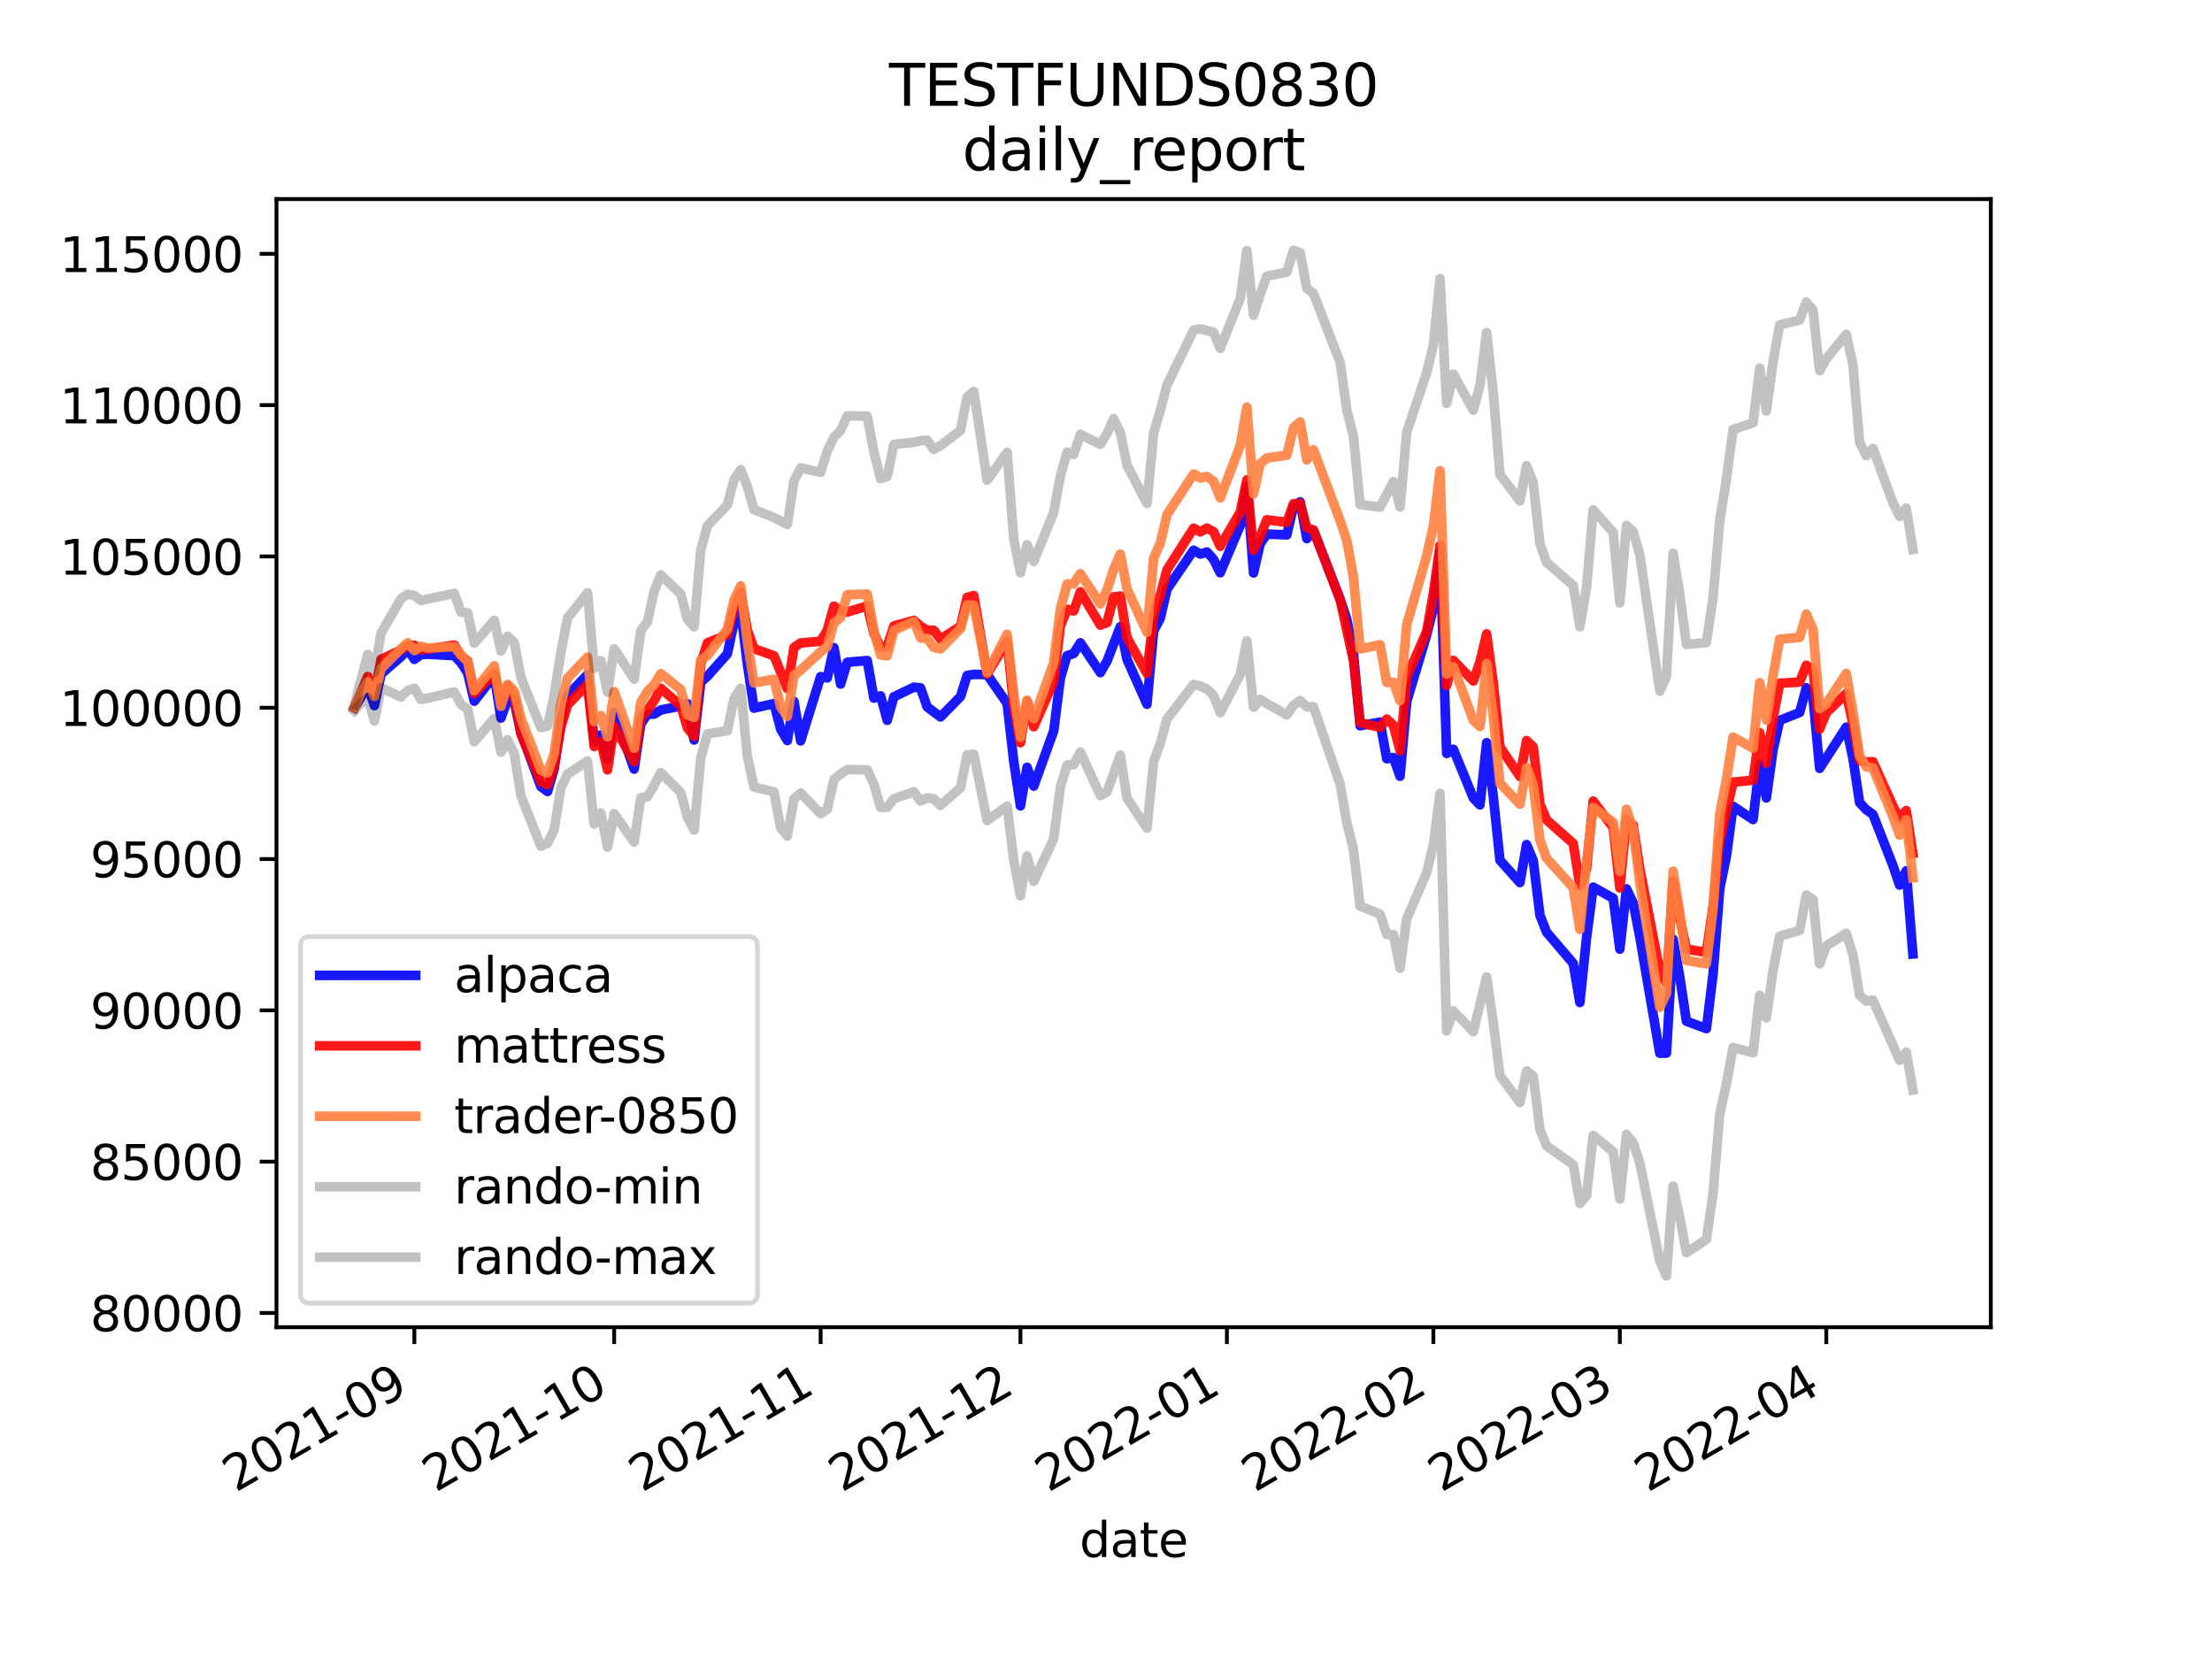 <?xml version="1.0" encoding="utf-8" standalone="no"?>
<!DOCTYPE svg PUBLIC "-//W3C//DTD SVG 1.1//EN"
  "http://www.w3.org/Graphics/SVG/1.1/DTD/svg11.dtd">
<svg height="345.6pt" version="1.1" viewBox="0 0 460.8 345.6" width="460.8pt" xmlns="http://www.w3.org/2000/svg" xmlns:xlink="http://www.w3.org/1999/xlink">
 <defs>
  <style type="text/css">*{stroke-linecap:butt;stroke-linejoin:round;}</style>
 </defs>
 <g id="figure_1">
  <g id="patch_1">
   <path d="M 0 345.6 
L 460.8 345.6 
L 460.8 0 
L 0 0 
z
" style="fill:#ffffff;"/>
  </g>
  <g id="axes_1">
   <g id="patch_2">
    <path d="M 57.6 276.48 
L 414.72 276.48 
L 414.72 41.472 
L 57.6 41.472 
z
" style="fill:#ffffff;"/>
   </g>
   <g id="matplotlib.axis_1">
    <g id="xtick_1">
     <g id="line2d_1">
      <defs>
       <path d="M 0 0 
L 0 3.5 
" id="m8dbdc766cf" style="stroke:#000000;stroke-width:0.8;"/>
      </defs>
      <g>
       <use style="stroke:#000000;stroke-width:0.8;" x="86.319" xlink:href="#m8dbdc766cf" y="276.48"/>
      </g>
     </g>
     <g id="text_1">
      <!-- 2021-09 -->
      <g transform="translate(49.095 310.952)rotate(-30)scale(0.1 -0.1)">
       <defs>
        <path d="M 1228 531 
L 3431 531 
L 3431 0 
L 469 0 
L 469 531 
Q 828 903 1448 1529 
Q 2069 2156 2228 2338 
Q 2531 2678 2651 2914 
Q 2772 3150 2772 3378 
Q 2772 3750 2511 3984 
Q 2250 4219 1831 4219 
Q 1534 4219 1204 4116 
Q 875 4013 500 3803 
L 500 4441 
Q 881 4594 1212 4672 
Q 1544 4750 1819 4750 
Q 2544 4750 2975 4387 
Q 3406 4025 3406 3419 
Q 3406 3131 3298 2873 
Q 3191 2616 2906 2266 
Q 2828 2175 2409 1742 
Q 1991 1309 1228 531 
z
" id="DejaVuSans-32" transform="scale(0.016)"/>
        <path d="M 2034 4250 
Q 1547 4250 1301 3770 
Q 1056 3291 1056 2328 
Q 1056 1369 1301 889 
Q 1547 409 2034 409 
Q 2525 409 2770 889 
Q 3016 1369 3016 2328 
Q 3016 3291 2770 3770 
Q 2525 4250 2034 4250 
z
M 2034 4750 
Q 2819 4750 3233 4129 
Q 3647 3509 3647 2328 
Q 3647 1150 3233 529 
Q 2819 -91 2034 -91 
Q 1250 -91 836 529 
Q 422 1150 422 2328 
Q 422 3509 836 4129 
Q 1250 4750 2034 4750 
z
" id="DejaVuSans-30" transform="scale(0.016)"/>
        <path d="M 794 531 
L 1825 531 
L 1825 4091 
L 703 3866 
L 703 4441 
L 1819 4666 
L 2450 4666 
L 2450 531 
L 3481 531 
L 3481 0 
L 794 0 
L 794 531 
z
" id="DejaVuSans-31" transform="scale(0.016)"/>
        <path d="M 313 2009 
L 1997 2009 
L 1997 1497 
L 313 1497 
L 313 2009 
z
" id="DejaVuSans-2d" transform="scale(0.016)"/>
        <path d="M 703 97 
L 703 672 
Q 941 559 1184 500 
Q 1428 441 1663 441 
Q 2288 441 2617 861 
Q 2947 1281 2994 2138 
Q 2813 1869 2534 1725 
Q 2256 1581 1919 1581 
Q 1219 1581 811 2004 
Q 403 2428 403 3163 
Q 403 3881 828 4315 
Q 1253 4750 1959 4750 
Q 2769 4750 3195 4129 
Q 3622 3509 3622 2328 
Q 3622 1225 3098 567 
Q 2575 -91 1691 -91 
Q 1453 -91 1209 -44 
Q 966 3 703 97 
z
M 1959 2075 
Q 2384 2075 2632 2365 
Q 2881 2656 2881 3163 
Q 2881 3666 2632 3958 
Q 2384 4250 1959 4250 
Q 1534 4250 1286 3958 
Q 1038 3666 1038 3163 
Q 1038 2656 1286 2365 
Q 1534 2075 1959 2075 
z
" id="DejaVuSans-39" transform="scale(0.016)"/>
       </defs>
       <use xlink:href="#DejaVuSans-32"/>
       <use x="63.623" xlink:href="#DejaVuSans-30"/>
       <use x="127.246" xlink:href="#DejaVuSans-32"/>
       <use x="190.869" xlink:href="#DejaVuSans-31"/>
       <use x="254.492" xlink:href="#DejaVuSans-2d"/>
       <use x="290.576" xlink:href="#DejaVuSans-30"/>
       <use x="354.199" xlink:href="#DejaVuSans-39"/>
      </g>
     </g>
    </g>
    <g id="xtick_2">
     <g id="line2d_2">
      <g>
       <use style="stroke:#000000;stroke-width:0.8;" x="127.942" xlink:href="#m8dbdc766cf" y="276.48"/>
      </g>
     </g>
     <g id="text_2">
      <!-- 2021-10 -->
      <g transform="translate(90.717 310.952)rotate(-30)scale(0.1 -0.1)">
       <use xlink:href="#DejaVuSans-32"/>
       <use x="63.623" xlink:href="#DejaVuSans-30"/>
       <use x="127.246" xlink:href="#DejaVuSans-32"/>
       <use x="190.869" xlink:href="#DejaVuSans-31"/>
       <use x="254.492" xlink:href="#DejaVuSans-2d"/>
       <use x="290.576" xlink:href="#DejaVuSans-31"/>
       <use x="354.199" xlink:href="#DejaVuSans-30"/>
      </g>
     </g>
    </g>
    <g id="xtick_3">
     <g id="line2d_3">
      <g>
       <use style="stroke:#000000;stroke-width:0.8;" x="170.952" xlink:href="#m8dbdc766cf" y="276.48"/>
      </g>
     </g>
     <g id="text_3">
      <!-- 2021-11 -->
      <g transform="translate(133.727 310.952)rotate(-30)scale(0.1 -0.1)">
       <use xlink:href="#DejaVuSans-32"/>
       <use x="63.623" xlink:href="#DejaVuSans-30"/>
       <use x="127.246" xlink:href="#DejaVuSans-32"/>
       <use x="190.869" xlink:href="#DejaVuSans-31"/>
       <use x="254.492" xlink:href="#DejaVuSans-2d"/>
       <use x="290.576" xlink:href="#DejaVuSans-31"/>
       <use x="354.199" xlink:href="#DejaVuSans-31"/>
      </g>
     </g>
    </g>
    <g id="xtick_4">
     <g id="line2d_4">
      <g>
       <use style="stroke:#000000;stroke-width:0.8;" x="212.574" xlink:href="#m8dbdc766cf" y="276.48"/>
      </g>
     </g>
     <g id="text_4">
      <!-- 2021-12 -->
      <g transform="translate(175.349 310.952)rotate(-30)scale(0.1 -0.1)">
       <use xlink:href="#DejaVuSans-32"/>
       <use x="63.623" xlink:href="#DejaVuSans-30"/>
       <use x="127.246" xlink:href="#DejaVuSans-32"/>
       <use x="190.869" xlink:href="#DejaVuSans-31"/>
       <use x="254.492" xlink:href="#DejaVuSans-2d"/>
       <use x="290.576" xlink:href="#DejaVuSans-31"/>
       <use x="354.199" xlink:href="#DejaVuSans-32"/>
      </g>
     </g>
    </g>
    <g id="xtick_5">
     <g id="line2d_5">
      <g>
       <use style="stroke:#000000;stroke-width:0.8;" x="255.584" xlink:href="#m8dbdc766cf" y="276.48"/>
      </g>
     </g>
     <g id="text_5">
      <!-- 2022-01 -->
      <g transform="translate(218.359 310.952)rotate(-30)scale(0.1 -0.1)">
       <use xlink:href="#DejaVuSans-32"/>
       <use x="63.623" xlink:href="#DejaVuSans-30"/>
       <use x="127.246" xlink:href="#DejaVuSans-32"/>
       <use x="190.869" xlink:href="#DejaVuSans-32"/>
       <use x="254.492" xlink:href="#DejaVuSans-2d"/>
       <use x="290.576" xlink:href="#DejaVuSans-30"/>
       <use x="354.199" xlink:href="#DejaVuSans-31"/>
      </g>
     </g>
    </g>
    <g id="xtick_6">
     <g id="line2d_6">
      <g>
       <use style="stroke:#000000;stroke-width:0.8;" x="298.594" xlink:href="#m8dbdc766cf" y="276.48"/>
      </g>
     </g>
     <g id="text_6">
      <!-- 2022-02 -->
      <g transform="translate(261.369 310.952)rotate(-30)scale(0.1 -0.1)">
       <use xlink:href="#DejaVuSans-32"/>
       <use x="63.623" xlink:href="#DejaVuSans-30"/>
       <use x="127.246" xlink:href="#DejaVuSans-32"/>
       <use x="190.869" xlink:href="#DejaVuSans-32"/>
       <use x="254.492" xlink:href="#DejaVuSans-2d"/>
       <use x="290.576" xlink:href="#DejaVuSans-30"/>
       <use x="354.199" xlink:href="#DejaVuSans-32"/>
      </g>
     </g>
    </g>
    <g id="xtick_7">
     <g id="line2d_7">
      <g>
       <use style="stroke:#000000;stroke-width:0.8;" x="337.441" xlink:href="#m8dbdc766cf" y="276.48"/>
      </g>
     </g>
     <g id="text_7">
      <!-- 2022-03 -->
      <g transform="translate(300.216 310.952)rotate(-30)scale(0.1 -0.1)">
       <defs>
        <path d="M 2597 2516 
Q 3050 2419 3304 2112 
Q 3559 1806 3559 1356 
Q 3559 666 3084 287 
Q 2609 -91 1734 -91 
Q 1441 -91 1130 -33 
Q 819 25 488 141 
L 488 750 
Q 750 597 1062 519 
Q 1375 441 1716 441 
Q 2309 441 2620 675 
Q 2931 909 2931 1356 
Q 2931 1769 2642 2001 
Q 2353 2234 1838 2234 
L 1294 2234 
L 1294 2753 
L 1863 2753 
Q 2328 2753 2575 2939 
Q 2822 3125 2822 3475 
Q 2822 3834 2567 4026 
Q 2313 4219 1838 4219 
Q 1578 4219 1281 4162 
Q 984 4106 628 3988 
L 628 4550 
Q 988 4650 1302 4700 
Q 1616 4750 1894 4750 
Q 2613 4750 3031 4423 
Q 3450 4097 3450 3541 
Q 3450 3153 3228 2886 
Q 3006 2619 2597 2516 
z
" id="DejaVuSans-33" transform="scale(0.016)"/>
       </defs>
       <use xlink:href="#DejaVuSans-32"/>
       <use x="63.623" xlink:href="#DejaVuSans-30"/>
       <use x="127.246" xlink:href="#DejaVuSans-32"/>
       <use x="190.869" xlink:href="#DejaVuSans-32"/>
       <use x="254.492" xlink:href="#DejaVuSans-2d"/>
       <use x="290.576" xlink:href="#DejaVuSans-30"/>
       <use x="354.199" xlink:href="#DejaVuSans-33"/>
      </g>
     </g>
    </g>
    <g id="xtick_8">
     <g id="line2d_8">
      <g>
       <use style="stroke:#000000;stroke-width:0.8;" x="380.451" xlink:href="#m8dbdc766cf" y="276.48"/>
      </g>
     </g>
     <g id="text_8">
      <!-- 2022-04 -->
      <g transform="translate(343.226 310.952)rotate(-30)scale(0.1 -0.1)">
       <defs>
        <path d="M 2419 4116 
L 825 1625 
L 2419 1625 
L 2419 4116 
z
M 2253 4666 
L 3047 4666 
L 3047 1625 
L 3713 1625 
L 3713 1100 
L 3047 1100 
L 3047 0 
L 2419 0 
L 2419 1100 
L 313 1100 
L 313 1709 
L 2253 4666 
z
" id="DejaVuSans-34" transform="scale(0.016)"/>
       </defs>
       <use xlink:href="#DejaVuSans-32"/>
       <use x="63.623" xlink:href="#DejaVuSans-30"/>
       <use x="127.246" xlink:href="#DejaVuSans-32"/>
       <use x="190.869" xlink:href="#DejaVuSans-32"/>
       <use x="254.492" xlink:href="#DejaVuSans-2d"/>
       <use x="290.576" xlink:href="#DejaVuSans-30"/>
       <use x="354.199" xlink:href="#DejaVuSans-34"/>
      </g>
     </g>
    </g>
    <g id="text_9">
     <!-- date -->
     <g transform="translate(224.885 324.351)scale(0.1 -0.1)">
      <defs>
       <path d="M 2906 2969 
L 2906 4863 
L 3481 4863 
L 3481 0 
L 2906 0 
L 2906 525 
Q 2725 213 2448 61 
Q 2172 -91 1784 -91 
Q 1150 -91 751 415 
Q 353 922 353 1747 
Q 353 2572 751 3078 
Q 1150 3584 1784 3584 
Q 2172 3584 2448 3432 
Q 2725 3281 2906 2969 
z
M 947 1747 
Q 947 1113 1208 752 
Q 1469 391 1925 391 
Q 2381 391 2643 752 
Q 2906 1113 2906 1747 
Q 2906 2381 2643 2742 
Q 2381 3103 1925 3103 
Q 1469 3103 1208 2742 
Q 947 2381 947 1747 
z
" id="DejaVuSans-64" transform="scale(0.016)"/>
       <path d="M 2194 1759 
Q 1497 1759 1228 1600 
Q 959 1441 959 1056 
Q 959 750 1161 570 
Q 1363 391 1709 391 
Q 2188 391 2477 730 
Q 2766 1069 2766 1631 
L 2766 1759 
L 2194 1759 
z
M 3341 1997 
L 3341 0 
L 2766 0 
L 2766 531 
Q 2569 213 2275 61 
Q 1981 -91 1556 -91 
Q 1019 -91 701 211 
Q 384 513 384 1019 
Q 384 1609 779 1909 
Q 1175 2209 1959 2209 
L 2766 2209 
L 2766 2266 
Q 2766 2663 2505 2880 
Q 2244 3097 1772 3097 
Q 1472 3097 1187 3025 
Q 903 2953 641 2809 
L 641 3341 
Q 956 3463 1253 3523 
Q 1550 3584 1831 3584 
Q 2591 3584 2966 3190 
Q 3341 2797 3341 1997 
z
" id="DejaVuSans-61" transform="scale(0.016)"/>
       <path d="M 1172 4494 
L 1172 3500 
L 2356 3500 
L 2356 3053 
L 1172 3053 
L 1172 1153 
Q 1172 725 1289 603 
Q 1406 481 1766 481 
L 2356 481 
L 2356 0 
L 1766 0 
Q 1100 0 847 248 
Q 594 497 594 1153 
L 594 3053 
L 172 3053 
L 172 3500 
L 594 3500 
L 594 4494 
L 1172 4494 
z
" id="DejaVuSans-74" transform="scale(0.016)"/>
       <path d="M 3597 1894 
L 3597 1613 
L 953 1613 
Q 991 1019 1311 708 
Q 1631 397 2203 397 
Q 2534 397 2845 478 
Q 3156 559 3463 722 
L 3463 178 
Q 3153 47 2828 -22 
Q 2503 -91 2169 -91 
Q 1331 -91 842 396 
Q 353 884 353 1716 
Q 353 2575 817 3079 
Q 1281 3584 2069 3584 
Q 2775 3584 3186 3129 
Q 3597 2675 3597 1894 
z
M 3022 2063 
Q 3016 2534 2758 2815 
Q 2500 3097 2075 3097 
Q 1594 3097 1305 2825 
Q 1016 2553 972 2059 
L 3022 2063 
z
" id="DejaVuSans-65" transform="scale(0.016)"/>
      </defs>
      <use xlink:href="#DejaVuSans-64"/>
      <use x="63.477" xlink:href="#DejaVuSans-61"/>
      <use x="124.756" xlink:href="#DejaVuSans-74"/>
      <use x="163.965" xlink:href="#DejaVuSans-65"/>
     </g>
    </g>
   </g>
   <g id="matplotlib.axis_2">
    <g id="ytick_1">
     <g id="line2d_9">
      <defs>
       <path d="M 0 0 
L -3.5 0 
" id="mfdc801dcdb" style="stroke:#000000;stroke-width:0.8;"/>
      </defs>
      <g>
       <use style="stroke:#000000;stroke-width:0.8;" x="57.6" xlink:href="#mfdc801dcdb" y="273.513"/>
      </g>
     </g>
     <g id="text_10">
      <!-- 80000 -->
      <g transform="translate(18.788 277.312)scale(0.1 -0.1)">
       <defs>
        <path d="M 2034 2216 
Q 1584 2216 1326 1975 
Q 1069 1734 1069 1313 
Q 1069 891 1326 650 
Q 1584 409 2034 409 
Q 2484 409 2743 651 
Q 3003 894 3003 1313 
Q 3003 1734 2745 1975 
Q 2488 2216 2034 2216 
z
M 1403 2484 
Q 997 2584 770 2862 
Q 544 3141 544 3541 
Q 544 4100 942 4425 
Q 1341 4750 2034 4750 
Q 2731 4750 3128 4425 
Q 3525 4100 3525 3541 
Q 3525 3141 3298 2862 
Q 3072 2584 2669 2484 
Q 3125 2378 3379 2068 
Q 3634 1759 3634 1313 
Q 3634 634 3220 271 
Q 2806 -91 2034 -91 
Q 1263 -91 848 271 
Q 434 634 434 1313 
Q 434 1759 690 2068 
Q 947 2378 1403 2484 
z
M 1172 3481 
Q 1172 3119 1398 2916 
Q 1625 2713 2034 2713 
Q 2441 2713 2670 2916 
Q 2900 3119 2900 3481 
Q 2900 3844 2670 4047 
Q 2441 4250 2034 4250 
Q 1625 4250 1398 4047 
Q 1172 3844 1172 3481 
z
" id="DejaVuSans-38" transform="scale(0.016)"/>
       </defs>
       <use xlink:href="#DejaVuSans-38"/>
       <use x="63.623" xlink:href="#DejaVuSans-30"/>
       <use x="127.246" xlink:href="#DejaVuSans-30"/>
       <use x="190.869" xlink:href="#DejaVuSans-30"/>
       <use x="254.492" xlink:href="#DejaVuSans-30"/>
      </g>
     </g>
    </g>
    <g id="ytick_2">
     <g id="line2d_10">
      <g>
       <use style="stroke:#000000;stroke-width:0.8;" x="57.6" xlink:href="#mfdc801dcdb" y="241.993"/>
      </g>
     </g>
     <g id="text_11">
      <!-- 85000 -->
      <g transform="translate(18.788 245.792)scale(0.1 -0.1)">
       <defs>
        <path d="M 691 4666 
L 3169 4666 
L 3169 4134 
L 1269 4134 
L 1269 2991 
Q 1406 3038 1543 3061 
Q 1681 3084 1819 3084 
Q 2600 3084 3056 2656 
Q 3513 2228 3513 1497 
Q 3513 744 3044 326 
Q 2575 -91 1722 -91 
Q 1428 -91 1123 -41 
Q 819 9 494 109 
L 494 744 
Q 775 591 1075 516 
Q 1375 441 1709 441 
Q 2250 441 2565 725 
Q 2881 1009 2881 1497 
Q 2881 1984 2565 2268 
Q 2250 2553 1709 2553 
Q 1456 2553 1204 2497 
Q 953 2441 691 2322 
L 691 4666 
z
" id="DejaVuSans-35" transform="scale(0.016)"/>
       </defs>
       <use xlink:href="#DejaVuSans-38"/>
       <use x="63.623" xlink:href="#DejaVuSans-35"/>
       <use x="127.246" xlink:href="#DejaVuSans-30"/>
       <use x="190.869" xlink:href="#DejaVuSans-30"/>
       <use x="254.492" xlink:href="#DejaVuSans-30"/>
      </g>
     </g>
    </g>
    <g id="ytick_3">
     <g id="line2d_11">
      <g>
       <use style="stroke:#000000;stroke-width:0.8;" x="57.6" xlink:href="#mfdc801dcdb" y="210.474"/>
      </g>
     </g>
     <g id="text_12">
      <!-- 90000 -->
      <g transform="translate(18.788 214.273)scale(0.1 -0.1)">
       <use xlink:href="#DejaVuSans-39"/>
       <use x="63.623" xlink:href="#DejaVuSans-30"/>
       <use x="127.246" xlink:href="#DejaVuSans-30"/>
       <use x="190.869" xlink:href="#DejaVuSans-30"/>
       <use x="254.492" xlink:href="#DejaVuSans-30"/>
      </g>
     </g>
    </g>
    <g id="ytick_4">
     <g id="line2d_12">
      <g>
       <use style="stroke:#000000;stroke-width:0.8;" x="57.6" xlink:href="#mfdc801dcdb" y="178.954"/>
      </g>
     </g>
     <g id="text_13">
      <!-- 95000 -->
      <g transform="translate(18.788 182.753)scale(0.1 -0.1)">
       <use xlink:href="#DejaVuSans-39"/>
       <use x="63.623" xlink:href="#DejaVuSans-35"/>
       <use x="127.246" xlink:href="#DejaVuSans-30"/>
       <use x="190.869" xlink:href="#DejaVuSans-30"/>
       <use x="254.492" xlink:href="#DejaVuSans-30"/>
      </g>
     </g>
    </g>
    <g id="ytick_5">
     <g id="line2d_13">
      <g>
       <use style="stroke:#000000;stroke-width:0.8;" x="57.6" xlink:href="#mfdc801dcdb" y="147.434"/>
      </g>
     </g>
     <g id="text_14">
      <!-- 100000 -->
      <g transform="translate(12.425 151.233)scale(0.1 -0.1)">
       <use xlink:href="#DejaVuSans-31"/>
       <use x="63.623" xlink:href="#DejaVuSans-30"/>
       <use x="127.246" xlink:href="#DejaVuSans-30"/>
       <use x="190.869" xlink:href="#DejaVuSans-30"/>
       <use x="254.492" xlink:href="#DejaVuSans-30"/>
       <use x="318.115" xlink:href="#DejaVuSans-30"/>
      </g>
     </g>
    </g>
    <g id="ytick_6">
     <g id="line2d_14">
      <g>
       <use style="stroke:#000000;stroke-width:0.8;" x="57.6" xlink:href="#mfdc801dcdb" y="115.915"/>
      </g>
     </g>
     <g id="text_15">
      <!-- 105000 -->
      <g transform="translate(12.425 119.714)scale(0.1 -0.1)">
       <use xlink:href="#DejaVuSans-31"/>
       <use x="63.623" xlink:href="#DejaVuSans-30"/>
       <use x="127.246" xlink:href="#DejaVuSans-35"/>
       <use x="190.869" xlink:href="#DejaVuSans-30"/>
       <use x="254.492" xlink:href="#DejaVuSans-30"/>
       <use x="318.115" xlink:href="#DejaVuSans-30"/>
      </g>
     </g>
    </g>
    <g id="ytick_7">
     <g id="line2d_15">
      <g>
       <use style="stroke:#000000;stroke-width:0.8;" x="57.6" xlink:href="#mfdc801dcdb" y="84.395"/>
      </g>
     </g>
     <g id="text_16">
      <!-- 110000 -->
      <g transform="translate(12.425 88.194)scale(0.1 -0.1)">
       <use xlink:href="#DejaVuSans-31"/>
       <use x="63.623" xlink:href="#DejaVuSans-31"/>
       <use x="127.246" xlink:href="#DejaVuSans-30"/>
       <use x="190.869" xlink:href="#DejaVuSans-30"/>
       <use x="254.492" xlink:href="#DejaVuSans-30"/>
       <use x="318.115" xlink:href="#DejaVuSans-30"/>
      </g>
     </g>
    </g>
    <g id="ytick_8">
     <g id="line2d_16">
      <g>
       <use style="stroke:#000000;stroke-width:0.8;" x="57.6" xlink:href="#mfdc801dcdb" y="52.875"/>
      </g>
     </g>
     <g id="text_17">
      <!-- 115000 -->
      <g transform="translate(12.425 56.674)scale(0.1 -0.1)">
       <use xlink:href="#DejaVuSans-31"/>
       <use x="63.623" xlink:href="#DejaVuSans-31"/>
       <use x="127.246" xlink:href="#DejaVuSans-35"/>
       <use x="190.869" xlink:href="#DejaVuSans-30"/>
       <use x="254.492" xlink:href="#DejaVuSans-30"/>
       <use x="318.115" xlink:href="#DejaVuSans-30"/>
      </g>
     </g>
    </g>
   </g>
   <g id="line2d_17">
    <path clip-path="url(#p91390363ea)" d="M 73.833 147.434 
L 76.608 142.936 
L 77.995 146.992 
L 79.382 140.417 
L 83.545 136.781 
L 84.932 135.274 
L 86.319 137.36 
L 87.707 136.341 
L 89.094 136.288 
L 94.644 136.583 
L 96.031 138.056 
L 97.419 140.19 
L 98.806 146.068 
L 102.968 140.743 
L 104.356 149.582 
L 105.743 145.77 
L 107.131 146.254 
L 108.518 152.607 
L 112.68 163.859 
L 114.068 164.884 
L 115.455 160.135 
L 116.843 150.287 
L 118.23 144.867 
L 122.392 140.535 
L 123.78 154.572 
L 125.167 153.096 
L 126.554 158.193 
L 127.942 148.362 
L 132.104 160.221 
L 133.491 150.83 
L 134.879 148.759 
L 136.266 148.775 
L 137.654 147.896 
L 141.816 147.096 
L 143.203 146.58 
L 144.591 154.156 
L 145.978 142.104 
L 147.366 140.876 
L 151.528 136.203 
L 152.915 129.655 
L 154.303 127.141 
L 155.69 138.347 
L 157.077 147.513 
L 161.24 146.578 
L 162.627 151.897 
L 164.015 154.268 
L 165.402 146.117 
L 166.789 154.339 
L 170.952 140.959 
L 172.339 141.221 
L 173.726 134.912 
L 175.114 142.506 
L 176.501 137.961 
L 180.663 137.605 
L 182.051 145.438 
L 183.438 144.957 
L 184.826 150.05 
L 186.213 145.155 
L 190.375 143.162 
L 191.763 143.3 
L 193.15 147.27 
L 195.925 149.35 
L 200.087 145.113 
L 201.475 140.709 
L 202.862 140.481 
L 205.637 140.53 
L 209.799 146.531 
L 211.187 158.676 
L 212.574 167.88 
L 213.961 159.845 
L 215.349 163.761 
L 219.511 152.236 
L 220.898 141.23 
L 222.286 136.589 
L 223.673 136.135 
L 225.061 133.912 
L 229.223 140.117 
L 230.61 137.73 
L 233.385 130.554 
L 234.773 137.351 
L 238.935 146.704 
L 240.322 131.431 
L 241.71 128.794 
L 243.097 122.764 
L 248.647 114.622 
L 250.034 115.42 
L 251.422 114.987 
L 252.809 116.527 
L 254.196 119.32 
L 258.359 109.47 
L 259.746 101.424 
L 261.133 119.358 
L 262.521 113.254 
L 263.908 111.257 
L 268.07 111.419 
L 269.458 105.474 
L 270.845 104.549 
L 272.233 112.205 
L 273.62 110.482 
L 279.17 124.791 
L 280.557 129.012 
L 281.945 136.078 
L 283.332 151.191 
L 287.494 150.43 
L 288.882 158.059 
L 290.269 157.81 
L 291.657 161.711 
L 293.044 146.157 
L 297.206 132.256 
L 298.594 126.66 
L 299.981 114.994 
L 301.368 156.96 
L 302.756 156.082 
L 306.918 166.248 
L 308.305 167.677 
L 309.693 154.719 
L 311.08 165.977 
L 312.468 179.199 
L 316.63 183.859 
L 318.017 175.94 
L 319.405 179.297 
L 320.792 190.655 
L 322.18 194.189 
L 327.729 200.692 
L 329.117 208.848 
L 330.504 195.389 
L 331.891 184.8 
L 336.054 187.121 
L 337.441 197.728 
L 338.829 185.166 
L 340.216 188.052 
L 341.603 195.19 
L 345.766 219.41 
L 347.153 219.389 
L 348.54 195.651 
L 349.928 203.521 
L 351.315 212.744 
L 355.477 214.28 
L 356.865 202.895 
L 358.252 185.134 
L 359.64 178.377 
L 361.027 167.959 
L 365.189 170.725 
L 366.577 159.17 
L 367.964 166.225 
L 369.352 156.266 
L 370.739 150.082 
L 374.901 148.419 
L 376.289 143.277 
L 377.676 145.256 
L 379.063 160.069 
L 384.613 151.469 
L 386.001 157.979 
L 387.388 167.196 
L 388.775 168.667 
L 390.163 169.66 
L 394.325 180.288 
L 395.712 184.376 
L 397.1 181.407 
L 398.487 198.726 
L 398.487 198.726 
" style="fill:none;stroke:#0000ff;stroke-linecap:square;stroke-opacity:0.9;stroke-width:2;"/>
   </g>
   <g id="line2d_18">
    <path clip-path="url(#p91390363ea)" d="M 73.833 147.434 
L 76.608 140.934 
L 77.995 144.737 
L 79.382 137.372 
L 83.545 135.385 
L 84.932 134.536 
L 86.319 134.428 
L 87.707 135.366 
L 89.094 135.219 
L 94.644 134.382 
L 96.031 136.578 
L 97.419 137.676 
L 98.806 144.486 
L 102.968 140.211 
L 104.356 146.28 
L 105.743 142.847 
L 107.131 145.066 
L 108.518 152.931 
L 112.68 162.823 
L 114.068 163.461 
L 115.455 159.571 
L 116.843 151.536 
L 118.23 146.839 
L 122.392 142.559 
L 123.78 155.507 
L 125.167 154.49 
L 126.554 160.381 
L 127.942 151.381 
L 132.104 158.675 
L 133.491 149.463 
L 134.879 147.998 
L 136.266 145.947 
L 137.654 143.397 
L 141.816 147 
L 143.203 151.645 
L 144.591 153.386 
L 145.978 138.306 
L 147.366 133.92 
L 151.528 132.216 
L 152.915 126.683 
L 154.303 123.393 
L 155.69 131.308 
L 157.077 135.123 
L 161.24 136.612 
L 164.015 143.432 
L 165.402 134.883 
L 166.789 133.945 
L 170.952 133.58 
L 172.339 131.274 
L 173.726 126.267 
L 175.114 127.267 
L 176.501 127.5 
L 180.663 126.234 
L 182.051 131.903 
L 183.438 134.909 
L 184.826 134.606 
L 186.213 130.403 
L 190.375 129.227 
L 191.763 130.448 
L 193.15 131.294 
L 194.538 131.304 
L 195.925 133.146 
L 200.087 130.45 
L 201.475 124.451 
L 202.862 124.065 
L 205.637 140.414 
L 209.799 133.599 
L 211.187 147.067 
L 212.574 154.727 
L 213.961 146.152 
L 215.349 151.384 
L 219.511 141.955 
L 220.898 130.404 
L 222.286 126.934 
L 223.673 127.259 
L 225.061 123.277 
L 229.223 130.221 
L 230.61 129.714 
L 231.998 124.344 
L 233.385 124.177 
L 234.773 132.848 
L 238.935 140.297 
L 240.322 128.028 
L 241.71 124.013 
L 243.097 118.707 
L 248.647 110.031 
L 250.034 110.802 
L 251.422 110.018 
L 252.809 110.754 
L 254.196 113.798 
L 258.359 106.686 
L 259.746 99.969 
L 261.133 114.618 
L 262.521 111.725 
L 263.908 108.274 
L 268.07 108.819 
L 269.458 104.934 
L 270.845 104.854 
L 272.233 109.914 
L 273.62 110.433 
L 279.17 124.949 
L 281.945 137.606 
L 283.332 150.526 
L 287.494 151.55 
L 288.882 149.791 
L 290.269 151.082 
L 291.657 156.399 
L 293.044 141.079 
L 297.206 131.537 
L 298.594 123.644 
L 299.981 113.607 
L 301.368 142.785 
L 302.756 137.571 
L 306.918 141.869 
L 308.305 137.861 
L 309.693 132.051 
L 311.08 142.342 
L 312.468 155.615 
L 316.63 161.75 
L 318.017 154.276 
L 319.405 155.606 
L 320.792 167.501 
L 322.18 170.795 
L 327.729 175.7 
L 329.117 184.502 
L 330.504 181.001 
L 331.891 166.873 
L 336.054 172.415 
L 337.441 184.971 
L 338.829 170.694 
L 340.216 171.902 
L 341.603 181.032 
L 345.766 202.279 
L 347.153 204.837 
L 348.54 183.505 
L 349.928 191.228 
L 351.315 197.717 
L 355.477 198.398 
L 356.865 188.771 
L 358.252 175.196 
L 361.027 162.939 
L 365.189 162.527 
L 366.577 152.654 
L 367.964 158.957 
L 369.352 149.694 
L 370.739 142.339 
L 374.901 142.088 
L 376.289 138.593 
L 377.676 139.473 
L 379.063 151.864 
L 380.451 148.477 
L 384.613 144.475 
L 386.001 150.821 
L 387.388 158.421 
L 388.775 158.712 
L 390.163 158.677 
L 394.325 167.906 
L 395.712 170.652 
L 397.1 168.857 
L 398.487 177.776 
L 398.487 177.776 
" style="fill:none;stroke:#ff0000;stroke-linecap:square;stroke-opacity:0.9;stroke-width:2;"/>
   </g>
   <g id="line2d_19">
    <path clip-path="url(#p91390363ea)" d="M 73.833 147.434 
L 75.22 144.251 
L 76.608 142.043 
L 77.995 145.085 
L 79.382 139.31 
L 83.545 135.132 
L 84.932 133.899 
L 86.319 135.536 
L 87.707 134.625 
L 89.094 135.009 
L 94.644 134.688 
L 96.031 136.421 
L 97.419 137.794 
L 98.806 143.916 
L 102.968 138.688 
L 104.356 147.142 
L 105.743 142.585 
L 107.131 143.97 
L 108.518 149.625 
L 112.68 160.473 
L 114.068 161.011 
L 115.455 156.948 
L 116.843 146.721 
L 118.23 141.281 
L 122.392 136.887 
L 123.78 150.325 
L 125.167 149.068 
L 126.554 153.498 
L 127.942 144.096 
L 132.104 155.877 
L 133.491 146.306 
L 134.879 144.004 
L 136.266 142.622 
L 137.654 140.337 
L 141.816 143.637 
L 143.203 148.908 
L 144.591 149.449 
L 145.978 137.457 
L 147.366 136.587 
L 151.528 131.033 
L 152.915 124.999 
L 154.303 122.06 
L 155.69 133.728 
L 157.077 142.249 
L 161.24 141.513 
L 162.627 147.267 
L 164.015 149.242 
L 165.402 140.733 
L 166.789 139.605 
L 170.952 135.771 
L 172.339 134.743 
L 173.726 129.753 
L 175.114 128.682 
L 176.501 123.896 
L 180.663 123.759 
L 182.051 131.426 
L 183.438 136.445 
L 184.826 136.607 
L 186.213 131.335 
L 190.375 129.439 
L 191.763 132.875 
L 193.15 133.012 
L 194.538 134.869 
L 195.925 135.177 
L 200.087 130.94 
L 201.475 126.026 
L 202.862 126.104 
L 205.637 140.162 
L 209.799 132.131 
L 211.187 144.602 
L 212.574 153.581 
L 213.961 145.845 
L 215.349 149.702 
L 219.511 137.998 
L 220.898 126.854 
L 222.286 121.683 
L 223.673 121.593 
L 225.061 119.509 
L 229.223 125.787 
L 230.61 122.882 
L 231.998 118.617 
L 233.385 115.433 
L 234.773 122.68 
L 238.935 131.709 
L 240.322 116.253 
L 241.71 113.161 
L 243.097 107.214 
L 248.647 98.737 
L 250.034 99.572 
L 251.422 99.269 
L 252.809 100.269 
L 254.196 103.729 
L 258.359 92.853 
L 259.746 84.813 
L 261.133 102.867 
L 262.521 96.594 
L 263.908 95.406 
L 268.07 94.814 
L 269.458 89.098 
L 270.845 87.893 
L 272.233 95.79 
L 273.62 93.696 
L 279.17 108.472 
L 280.557 112.575 
L 281.945 120.192 
L 283.332 135.196 
L 287.494 134.328 
L 288.882 142.173 
L 290.269 142.146 
L 291.657 145.963 
L 293.044 130.12 
L 297.206 115.808 
L 298.594 109.601 
L 299.981 98.068 
L 301.368 140.439 
L 302.756 138.881 
L 306.918 150.068 
L 308.305 151.339 
L 309.693 138.207 
L 311.08 149.322 
L 312.468 163.176 
L 316.63 167.516 
L 318.017 159.897 
L 319.405 163.415 
L 320.792 174.994 
L 322.18 178.778 
L 327.729 184.916 
L 329.117 193.611 
L 330.504 179.507 
L 331.891 168.211 
L 336.054 171.309 
L 337.441 181.527 
L 338.829 168.595 
L 340.216 172.76 
L 341.603 183.871 
L 345.766 209.839 
L 347.153 206.974 
L 348.54 181.499 
L 349.928 190.098 
L 351.315 200.075 
L 355.477 200.784 
L 356.865 189.207 
L 358.252 169.552 
L 359.64 162.487 
L 361.027 153.554 
L 365.189 155.86 
L 366.577 142.211 
L 367.964 149.982 
L 369.352 140.916 
L 370.739 133.164 
L 374.901 132.78 
L 376.289 127.935 
L 377.676 131.045 
L 379.063 147.625 
L 380.451 146.621 
L 384.613 140.28 
L 386.001 148.303 
L 387.388 157.46 
L 388.775 159.772 
L 390.163 159.974 
L 394.325 170.095 
L 395.712 173.978 
L 397.1 170.76 
L 398.487 182.86 
L 398.487 182.86 
" style="fill:none;stroke:#ff8040;stroke-linecap:square;stroke-opacity:0.9;stroke-width:2;"/>
   </g>
   <g id="line2d_20">
    <path clip-path="url(#p91390363ea)" d="M 73.833 148.065 
L 75.22 146.411 
L 76.608 145.305 
L 77.995 150.215 
L 79.382 143.263 
L 83.545 145.203 
L 84.932 143.819 
L 86.319 143.392 
L 87.707 145.717 
L 89.094 145.443 
L 94.644 144.144 
L 96.031 146.753 
L 97.419 147.715 
L 98.806 154.513 
L 102.968 149.641 
L 104.356 156.699 
L 105.743 154.118 
L 107.131 156.987 
L 108.518 165.766 
L 112.68 176.282 
L 114.068 175.646 
L 115.455 172.802 
L 116.843 164.136 
L 118.23 161.261 
L 122.392 158.523 
L 123.78 171.672 
L 125.167 169.356 
L 126.554 176.486 
L 127.942 169.494 
L 132.104 175.418 
L 133.491 166.162 
L 134.879 165.975 
L 136.266 163.604 
L 137.654 160.962 
L 141.816 165.104 
L 143.203 170.234 
L 144.591 172.926 
L 145.978 157.976 
L 147.366 152.879 
L 151.528 152.23 
L 152.915 145.514 
L 154.303 143.355 
L 155.69 157.575 
L 157.077 163.941 
L 161.24 164.991 
L 162.627 172.49 
L 164.015 174.128 
L 165.402 166.409 
L 166.789 165.203 
L 170.952 169.489 
L 172.339 168.593 
L 173.726 162.383 
L 175.114 161.236 
L 176.501 160.315 
L 180.663 160.372 
L 182.051 163.382 
L 183.438 168.17 
L 184.826 168.167 
L 186.213 166.394 
L 190.375 164.94 
L 191.763 166.859 
L 193.15 166.212 
L 194.538 166.407 
L 195.925 167.786 
L 200.087 164.085 
L 201.475 157.239 
L 202.862 157.116 
L 205.637 170.927 
L 209.799 167.939 
L 211.187 179.186 
L 212.574 186.616 
L 213.961 178.299 
L 215.349 183.61 
L 219.511 174.689 
L 220.898 163.934 
L 222.286 159.393 
L 223.673 159.284 
L 225.061 156.665 
L 229.223 165.737 
L 230.61 164.967 
L 233.385 157.315 
L 234.773 166.263 
L 238.935 172.534 
L 240.322 158.628 
L 241.71 154.893 
L 243.097 149.812 
L 248.647 142.561 
L 250.034 142.92 
L 251.422 143.536 
L 252.809 144.875 
L 254.196 148.483 
L 258.359 140.516 
L 259.746 133.5 
L 261.133 147.343 
L 262.521 145.706 
L 263.908 146.551 
L 268.07 148.929 
L 269.458 146.913 
L 270.845 145.923 
L 272.233 147.263 
L 273.62 147.231 
L 279.17 163.368 
L 280.557 171.356 
L 281.945 176.963 
L 283.332 188.761 
L 287.494 190.439 
L 288.882 194.659 
L 290.269 194.704 
L 291.657 201.684 
L 293.044 191.412 
L 297.206 181.758 
L 298.594 175.983 
L 299.981 165.261 
L 301.368 214.762 
L 302.756 210.582 
L 306.918 214.913 
L 309.693 203.524 
L 311.08 213.037 
L 312.468 224.06 
L 316.63 229.658 
L 318.017 223.1 
L 319.405 224.182 
L 320.792 235.293 
L 322.18 238.703 
L 327.729 242.62 
L 329.117 250.699 
L 330.504 249.021 
L 331.891 236.536 
L 336.054 239.94 
L 337.441 249.777 
L 338.829 236.31 
L 340.216 238.068 
L 341.603 242.214 
L 345.766 262.714 
L 347.153 265.798 
L 348.54 247.083 
L 349.928 253.617 
L 351.315 260.969 
L 355.477 258.186 
L 356.865 248.512 
L 358.252 232.109 
L 359.64 225.828 
L 361.027 218.214 
L 365.189 219.327 
L 366.577 207.324 
L 367.964 212.038 
L 369.352 202.247 
L 370.739 195.035 
L 374.901 193.811 
L 376.289 186.457 
L 377.676 187.363 
L 379.063 200.784 
L 380.451 197.027 
L 384.613 194.437 
L 386.001 198.91 
L 387.388 207.328 
L 388.775 208.535 
L 390.163 208.364 
L 395.712 220.892 
L 397.1 219.155 
L 398.487 227.059 
L 398.487 227.059 
" style="fill:none;stroke:#0d0d0d;stroke-linecap:square;stroke-opacity:0.25;stroke-width:2;"/>
   </g>
   <g id="line2d_21">
    <path clip-path="url(#p91390363ea)" d="M 73.833 146.804 
L 76.608 136.346 
L 77.995 140.126 
L 79.382 131.889 
L 83.545 124.702 
L 84.932 123.795 
L 86.319 124.054 
L 87.707 125.129 
L 89.094 124.785 
L 94.644 123.6 
L 96.031 127.51 
L 97.419 127.663 
L 98.806 134.003 
L 102.968 129.219 
L 104.356 135.645 
L 105.743 132.533 
L 107.131 133.856 
L 108.518 141.139 
L 112.68 151.557 
L 114.068 151.251 
L 115.455 144.748 
L 116.843 135.881 
L 118.23 128.764 
L 122.392 123.5 
L 123.78 139.242 
L 125.167 137.627 
L 126.554 144.211 
L 127.942 135.138 
L 132.104 141.504 
L 133.491 131.362 
L 134.879 129.489 
L 136.266 123.192 
L 137.654 119.76 
L 141.816 123.744 
L 143.203 128.989 
L 144.591 130.585 
L 145.978 114.637 
L 147.366 109.537 
L 151.528 105.173 
L 152.915 99.878 
L 154.303 97.851 
L 155.69 101.394 
L 157.077 106.159 
L 161.24 107.814 
L 164.015 109.26 
L 165.402 100.123 
L 166.789 97.486 
L 170.952 98.396 
L 172.339 93.942 
L 173.726 91.074 
L 175.114 89.69 
L 176.501 86.621 
L 180.663 86.699 
L 182.051 94.172 
L 183.438 99.732 
L 184.826 99.231 
L 186.213 92.579 
L 190.375 92.138 
L 191.763 91.801 
L 193.15 91.713 
L 194.538 93.62 
L 195.925 92.813 
L 200.087 89.67 
L 201.475 82.679 
L 202.862 81.535 
L 205.637 100.025 
L 209.799 94.237 
L 211.187 112.367 
L 212.574 119.331 
L 213.961 113.488 
L 215.349 116.964 
L 219.511 106.727 
L 220.898 99.117 
L 222.286 94.202 
L 223.673 94.68 
L 225.061 90.493 
L 229.223 92.582 
L 230.61 90.317 
L 231.998 87.245 
L 233.385 90.136 
L 234.773 96.904 
L 238.935 104.874 
L 240.322 90.221 
L 241.71 85.489 
L 243.097 80.234 
L 248.647 68.77 
L 250.034 68.499 
L 252.809 69.227 
L 254.196 72.577 
L 258.359 62.219 
L 259.746 52.205 
L 261.133 65.67 
L 262.521 61.309 
L 263.908 57.519 
L 268.07 56.67 
L 269.458 52.154 
L 270.845 52.644 
L 272.233 60.095 
L 273.62 61.105 
L 279.17 75.473 
L 280.557 85.38 
L 281.945 90.867 
L 283.332 105.109 
L 287.494 105.65 
L 290.269 100.343 
L 291.657 105.61 
L 293.044 90.021 
L 297.206 77.652 
L 298.594 71.883 
L 299.981 58.031 
L 301.368 84.037 
L 302.756 77.941 
L 306.918 85.452 
L 308.305 80.199 
L 309.693 69.286 
L 311.08 81.896 
L 312.468 98.862 
L 316.63 104.356 
L 318.017 97.006 
L 319.405 100.548 
L 320.792 113.232 
L 322.18 117.149 
L 327.729 121.965 
L 329.117 130.564 
L 330.504 122.311 
L 331.891 106.214 
L 336.054 110.919 
L 337.441 125.59 
L 338.829 109.492 
L 340.216 110.727 
L 341.603 115.547 
L 345.766 143.981 
L 347.153 140.94 
L 348.54 115.237 
L 349.928 123.797 
L 351.315 134.259 
L 355.477 133.861 
L 356.865 124.463 
L 358.252 108.454 
L 359.64 99.894 
L 361.027 89.472 
L 365.189 88.088 
L 366.577 76.683 
L 367.964 85.613 
L 369.352 75.427 
L 370.739 67.682 
L 374.901 66.668 
L 376.289 62.916 
L 377.676 64.558 
L 379.063 77.237 
L 380.451 74.76 
L 384.613 69.649 
L 386.001 76.009 
L 387.388 92.143 
L 388.775 94.923 
L 390.163 93.398 
L 394.325 104.733 
L 395.712 107.567 
L 397.1 105.841 
L 398.487 114.45 
L 398.487 114.45 
" style="fill:none;stroke:#0d0d0d;stroke-linecap:square;stroke-opacity:0.25;stroke-width:2;"/>
   </g>
   <g id="patch_3">
    <path d="M 57.6 276.48 
L 57.6 41.472 
" style="fill:none;stroke:#000000;stroke-linecap:square;stroke-linejoin:miter;stroke-width:0.8;"/>
   </g>
   <g id="patch_4">
    <path d="M 414.72 276.48 
L 414.72 41.472 
" style="fill:none;stroke:#000000;stroke-linecap:square;stroke-linejoin:miter;stroke-width:0.8;"/>
   </g>
   <g id="patch_5">
    <path d="M 57.6 276.48 
L 414.72 276.48 
" style="fill:none;stroke:#000000;stroke-linecap:square;stroke-linejoin:miter;stroke-width:0.8;"/>
   </g>
   <g id="patch_6">
    <path d="M 57.6 41.472 
L 414.72 41.472 
" style="fill:none;stroke:#000000;stroke-linecap:square;stroke-linejoin:miter;stroke-width:0.8;"/>
   </g>
   <g id="text_18">
    <!-- TESTFUNDS0830 -->
    <g transform="translate(185.2 22.035)scale(0.12 -0.12)">
     <defs>
      <path d="M -19 4666 
L 3928 4666 
L 3928 4134 
L 2272 4134 
L 2272 0 
L 1638 0 
L 1638 4134 
L -19 4134 
L -19 4666 
z
" id="DejaVuSans-54" transform="scale(0.016)"/>
      <path d="M 628 4666 
L 3578 4666 
L 3578 4134 
L 1259 4134 
L 1259 2753 
L 3481 2753 
L 3481 2222 
L 1259 2222 
L 1259 531 
L 3634 531 
L 3634 0 
L 628 0 
L 628 4666 
z
" id="DejaVuSans-45" transform="scale(0.016)"/>
      <path d="M 3425 4513 
L 3425 3897 
Q 3066 4069 2747 4153 
Q 2428 4238 2131 4238 
Q 1616 4238 1336 4038 
Q 1056 3838 1056 3469 
Q 1056 3159 1242 3001 
Q 1428 2844 1947 2747 
L 2328 2669 
Q 3034 2534 3370 2195 
Q 3706 1856 3706 1288 
Q 3706 609 3251 259 
Q 2797 -91 1919 -91 
Q 1588 -91 1214 -16 
Q 841 59 441 206 
L 441 856 
Q 825 641 1194 531 
Q 1563 422 1919 422 
Q 2459 422 2753 634 
Q 3047 847 3047 1241 
Q 3047 1584 2836 1778 
Q 2625 1972 2144 2069 
L 1759 2144 
Q 1053 2284 737 2584 
Q 422 2884 422 3419 
Q 422 4038 858 4394 
Q 1294 4750 2059 4750 
Q 2388 4750 2728 4690 
Q 3069 4631 3425 4513 
z
" id="DejaVuSans-53" transform="scale(0.016)"/>
      <path d="M 628 4666 
L 3309 4666 
L 3309 4134 
L 1259 4134 
L 1259 2759 
L 3109 2759 
L 3109 2228 
L 1259 2228 
L 1259 0 
L 628 0 
L 628 4666 
z
" id="DejaVuSans-46" transform="scale(0.016)"/>
      <path d="M 556 4666 
L 1191 4666 
L 1191 1831 
Q 1191 1081 1462 751 
Q 1734 422 2344 422 
Q 2950 422 3222 751 
Q 3494 1081 3494 1831 
L 3494 4666 
L 4128 4666 
L 4128 1753 
Q 4128 841 3676 375 
Q 3225 -91 2344 -91 
Q 1459 -91 1007 375 
Q 556 841 556 1753 
L 556 4666 
z
" id="DejaVuSans-55" transform="scale(0.016)"/>
      <path d="M 628 4666 
L 1478 4666 
L 3547 763 
L 3547 4666 
L 4159 4666 
L 4159 0 
L 3309 0 
L 1241 3903 
L 1241 0 
L 628 0 
L 628 4666 
z
" id="DejaVuSans-4e" transform="scale(0.016)"/>
      <path d="M 1259 4147 
L 1259 519 
L 2022 519 
Q 2988 519 3436 956 
Q 3884 1394 3884 2338 
Q 3884 3275 3436 3711 
Q 2988 4147 2022 4147 
L 1259 4147 
z
M 628 4666 
L 1925 4666 
Q 3281 4666 3915 4102 
Q 4550 3538 4550 2338 
Q 4550 1131 3912 565 
Q 3275 0 1925 0 
L 628 0 
L 628 4666 
z
" id="DejaVuSans-44" transform="scale(0.016)"/>
     </defs>
     <use xlink:href="#DejaVuSans-54"/>
     <use x="61.084" xlink:href="#DejaVuSans-45"/>
     <use x="124.268" xlink:href="#DejaVuSans-53"/>
     <use x="187.744" xlink:href="#DejaVuSans-54"/>
     <use x="248.828" xlink:href="#DejaVuSans-46"/>
     <use x="306.348" xlink:href="#DejaVuSans-55"/>
     <use x="379.541" xlink:href="#DejaVuSans-4e"/>
     <use x="454.346" xlink:href="#DejaVuSans-44"/>
     <use x="531.348" xlink:href="#DejaVuSans-53"/>
     <use x="594.824" xlink:href="#DejaVuSans-30"/>
     <use x="658.447" xlink:href="#DejaVuSans-38"/>
     <use x="722.07" xlink:href="#DejaVuSans-33"/>
     <use x="785.693" xlink:href="#DejaVuSans-30"/>
    </g>
    <!-- daily_report -->
    <g transform="translate(200.467 35.472)scale(0.12 -0.12)">
     <defs>
      <path d="M 603 3500 
L 1178 3500 
L 1178 0 
L 603 0 
L 603 3500 
z
M 603 4863 
L 1178 4863 
L 1178 4134 
L 603 4134 
L 603 4863 
z
" id="DejaVuSans-69" transform="scale(0.016)"/>
      <path d="M 603 4863 
L 1178 4863 
L 1178 0 
L 603 0 
L 603 4863 
z
" id="DejaVuSans-6c" transform="scale(0.016)"/>
      <path d="M 2059 -325 
Q 1816 -950 1584 -1140 
Q 1353 -1331 966 -1331 
L 506 -1331 
L 506 -850 
L 844 -850 
Q 1081 -850 1212 -737 
Q 1344 -625 1503 -206 
L 1606 56 
L 191 3500 
L 800 3500 
L 1894 763 
L 2988 3500 
L 3597 3500 
L 2059 -325 
z
" id="DejaVuSans-79" transform="scale(0.016)"/>
      <path d="M 3263 -1063 
L 3263 -1509 
L -63 -1509 
L -63 -1063 
L 3263 -1063 
z
" id="DejaVuSans-5f" transform="scale(0.016)"/>
      <path d="M 2631 2963 
Q 2534 3019 2420 3045 
Q 2306 3072 2169 3072 
Q 1681 3072 1420 2755 
Q 1159 2438 1159 1844 
L 1159 0 
L 581 0 
L 581 3500 
L 1159 3500 
L 1159 2956 
Q 1341 3275 1631 3429 
Q 1922 3584 2338 3584 
Q 2397 3584 2469 3576 
Q 2541 3569 2628 3553 
L 2631 2963 
z
" id="DejaVuSans-72" transform="scale(0.016)"/>
      <path d="M 1159 525 
L 1159 -1331 
L 581 -1331 
L 581 3500 
L 1159 3500 
L 1159 2969 
Q 1341 3281 1617 3432 
Q 1894 3584 2278 3584 
Q 2916 3584 3314 3078 
Q 3713 2572 3713 1747 
Q 3713 922 3314 415 
Q 2916 -91 2278 -91 
Q 1894 -91 1617 61 
Q 1341 213 1159 525 
z
M 3116 1747 
Q 3116 2381 2855 2742 
Q 2594 3103 2138 3103 
Q 1681 3103 1420 2742 
Q 1159 2381 1159 1747 
Q 1159 1113 1420 752 
Q 1681 391 2138 391 
Q 2594 391 2855 752 
Q 3116 1113 3116 1747 
z
" id="DejaVuSans-70" transform="scale(0.016)"/>
      <path d="M 1959 3097 
Q 1497 3097 1228 2736 
Q 959 2375 959 1747 
Q 959 1119 1226 758 
Q 1494 397 1959 397 
Q 2419 397 2687 759 
Q 2956 1122 2956 1747 
Q 2956 2369 2687 2733 
Q 2419 3097 1959 3097 
z
M 1959 3584 
Q 2709 3584 3137 3096 
Q 3566 2609 3566 1747 
Q 3566 888 3137 398 
Q 2709 -91 1959 -91 
Q 1206 -91 779 398 
Q 353 888 353 1747 
Q 353 2609 779 3096 
Q 1206 3584 1959 3584 
z
" id="DejaVuSans-6f" transform="scale(0.016)"/>
     </defs>
     <use xlink:href="#DejaVuSans-64"/>
     <use x="63.477" xlink:href="#DejaVuSans-61"/>
     <use x="124.756" xlink:href="#DejaVuSans-69"/>
     <use x="152.539" xlink:href="#DejaVuSans-6c"/>
     <use x="180.322" xlink:href="#DejaVuSans-79"/>
     <use x="239.502" xlink:href="#DejaVuSans-5f"/>
     <use x="289.502" xlink:href="#DejaVuSans-72"/>
     <use x="328.365" xlink:href="#DejaVuSans-65"/>
     <use x="389.889" xlink:href="#DejaVuSans-70"/>
     <use x="453.365" xlink:href="#DejaVuSans-6f"/>
     <use x="514.547" xlink:href="#DejaVuSans-72"/>
     <use x="555.66" xlink:href="#DejaVuSans-74"/>
    </g>
   </g>
   <g id="legend_1">
    <g id="patch_7">
     <path d="M 64.6 271.48 
L 155.792 271.48 
Q 157.792 271.48 157.792 269.48 
L 157.792 197.089 
Q 157.792 195.089 155.792 195.089 
L 64.6 195.089 
Q 62.6 195.089 62.6 197.089 
L 62.6 269.48 
Q 62.6 271.48 64.6 271.48 
z
" style="fill:#ffffff;opacity:0.8;stroke:#cccccc;stroke-linejoin:miter;"/>
    </g>
    <g id="line2d_22">
     <path d="M 66.6 203.188 
L 86.6 203.188 
" style="fill:none;stroke:#0000ff;stroke-linecap:square;stroke-opacity:0.9;stroke-width:2;"/>
    </g>
    <g id="line2d_23"/>
    <g id="text_19">
     <!-- alpaca -->
     <g transform="translate(94.6 206.688)scale(0.1 -0.1)">
      <defs>
       <path d="M 3122 3366 
L 3122 2828 
Q 2878 2963 2633 3030 
Q 2388 3097 2138 3097 
Q 1578 3097 1268 2742 
Q 959 2388 959 1747 
Q 959 1106 1268 751 
Q 1578 397 2138 397 
Q 2388 397 2633 464 
Q 2878 531 3122 666 
L 3122 134 
Q 2881 22 2623 -34 
Q 2366 -91 2075 -91 
Q 1284 -91 818 406 
Q 353 903 353 1747 
Q 353 2603 823 3093 
Q 1294 3584 2113 3584 
Q 2378 3584 2631 3529 
Q 2884 3475 3122 3366 
z
" id="DejaVuSans-63" transform="scale(0.016)"/>
      </defs>
      <use xlink:href="#DejaVuSans-61"/>
      <use x="61.279" xlink:href="#DejaVuSans-6c"/>
      <use x="89.062" xlink:href="#DejaVuSans-70"/>
      <use x="152.539" xlink:href="#DejaVuSans-61"/>
      <use x="213.818" xlink:href="#DejaVuSans-63"/>
      <use x="268.799" xlink:href="#DejaVuSans-61"/>
     </g>
    </g>
    <g id="line2d_24">
     <path d="M 66.6 217.866 
L 86.6 217.866 
" style="fill:none;stroke:#ff0000;stroke-linecap:square;stroke-opacity:0.9;stroke-width:2;"/>
    </g>
    <g id="line2d_25"/>
    <g id="text_20">
     <!-- mattress -->
     <g transform="translate(94.6 221.366)scale(0.1 -0.1)">
      <defs>
       <path d="M 3328 2828 
Q 3544 3216 3844 3400 
Q 4144 3584 4550 3584 
Q 5097 3584 5394 3201 
Q 5691 2819 5691 2113 
L 5691 0 
L 5113 0 
L 5113 2094 
Q 5113 2597 4934 2840 
Q 4756 3084 4391 3084 
Q 3944 3084 3684 2787 
Q 3425 2491 3425 1978 
L 3425 0 
L 2847 0 
L 2847 2094 
Q 2847 2600 2669 2842 
Q 2491 3084 2119 3084 
Q 1678 3084 1418 2786 
Q 1159 2488 1159 1978 
L 1159 0 
L 581 0 
L 581 3500 
L 1159 3500 
L 1159 2956 
Q 1356 3278 1631 3431 
Q 1906 3584 2284 3584 
Q 2666 3584 2933 3390 
Q 3200 3197 3328 2828 
z
" id="DejaVuSans-6d" transform="scale(0.016)"/>
       <path d="M 2834 3397 
L 2834 2853 
Q 2591 2978 2328 3040 
Q 2066 3103 1784 3103 
Q 1356 3103 1142 2972 
Q 928 2841 928 2578 
Q 928 2378 1081 2264 
Q 1234 2150 1697 2047 
L 1894 2003 
Q 2506 1872 2764 1633 
Q 3022 1394 3022 966 
Q 3022 478 2636 193 
Q 2250 -91 1575 -91 
Q 1294 -91 989 -36 
Q 684 19 347 128 
L 347 722 
Q 666 556 975 473 
Q 1284 391 1588 391 
Q 1994 391 2212 530 
Q 2431 669 2431 922 
Q 2431 1156 2273 1281 
Q 2116 1406 1581 1522 
L 1381 1569 
Q 847 1681 609 1914 
Q 372 2147 372 2553 
Q 372 3047 722 3315 
Q 1072 3584 1716 3584 
Q 2034 3584 2315 3537 
Q 2597 3491 2834 3397 
z
" id="DejaVuSans-73" transform="scale(0.016)"/>
      </defs>
      <use xlink:href="#DejaVuSans-6d"/>
      <use x="97.412" xlink:href="#DejaVuSans-61"/>
      <use x="158.691" xlink:href="#DejaVuSans-74"/>
      <use x="197.9" xlink:href="#DejaVuSans-74"/>
      <use x="237.109" xlink:href="#DejaVuSans-72"/>
      <use x="275.973" xlink:href="#DejaVuSans-65"/>
      <use x="337.496" xlink:href="#DejaVuSans-73"/>
      <use x="389.596" xlink:href="#DejaVuSans-73"/>
     </g>
    </g>
    <g id="line2d_26">
     <path d="M 66.6 232.544 
L 86.6 232.544 
" style="fill:none;stroke:#ff8040;stroke-linecap:square;stroke-opacity:0.9;stroke-width:2;"/>
    </g>
    <g id="line2d_27"/>
    <g id="text_21">
     <!-- trader-0850 -->
     <g transform="translate(94.6 236.044)scale(0.1 -0.1)">
      <use xlink:href="#DejaVuSans-74"/>
      <use x="39.209" xlink:href="#DejaVuSans-72"/>
      <use x="80.322" xlink:href="#DejaVuSans-61"/>
      <use x="141.602" xlink:href="#DejaVuSans-64"/>
      <use x="205.078" xlink:href="#DejaVuSans-65"/>
      <use x="266.602" xlink:href="#DejaVuSans-72"/>
      <use x="301.34" xlink:href="#DejaVuSans-2d"/>
      <use x="337.424" xlink:href="#DejaVuSans-30"/>
      <use x="401.047" xlink:href="#DejaVuSans-38"/>
      <use x="464.67" xlink:href="#DejaVuSans-35"/>
      <use x="528.293" xlink:href="#DejaVuSans-30"/>
     </g>
    </g>
    <g id="line2d_28">
     <path d="M 66.6 247.222 
L 86.6 247.222 
" style="fill:none;stroke:#0d0d0d;stroke-linecap:square;stroke-opacity:0.25;stroke-width:2;"/>
    </g>
    <g id="line2d_29"/>
    <g id="text_22">
     <!-- rando-min -->
     <g transform="translate(94.6 250.722)scale(0.1 -0.1)">
      <defs>
       <path d="M 3513 2113 
L 3513 0 
L 2938 0 
L 2938 2094 
Q 2938 2591 2744 2837 
Q 2550 3084 2163 3084 
Q 1697 3084 1428 2787 
Q 1159 2491 1159 1978 
L 1159 0 
L 581 0 
L 581 3500 
L 1159 3500 
L 1159 2956 
Q 1366 3272 1645 3428 
Q 1925 3584 2291 3584 
Q 2894 3584 3203 3211 
Q 3513 2838 3513 2113 
z
" id="DejaVuSans-6e" transform="scale(0.016)"/>
      </defs>
      <use xlink:href="#DejaVuSans-72"/>
      <use x="41.113" xlink:href="#DejaVuSans-61"/>
      <use x="102.393" xlink:href="#DejaVuSans-6e"/>
      <use x="165.771" xlink:href="#DejaVuSans-64"/>
      <use x="229.248" xlink:href="#DejaVuSans-6f"/>
      <use x="292.305" xlink:href="#DejaVuSans-2d"/>
      <use x="328.389" xlink:href="#DejaVuSans-6d"/>
      <use x="425.801" xlink:href="#DejaVuSans-69"/>
      <use x="453.584" xlink:href="#DejaVuSans-6e"/>
     </g>
    </g>
    <g id="line2d_30">
     <path d="M 66.6 261.9 
L 86.6 261.9 
" style="fill:none;stroke:#0d0d0d;stroke-linecap:square;stroke-opacity:0.25;stroke-width:2;"/>
    </g>
    <g id="line2d_31"/>
    <g id="text_23">
     <!-- rando-max -->
     <g transform="translate(94.6 265.4)scale(0.1 -0.1)">
      <defs>
       <path d="M 3513 3500 
L 2247 1797 
L 3578 0 
L 2900 0 
L 1881 1375 
L 863 0 
L 184 0 
L 1544 1831 
L 300 3500 
L 978 3500 
L 1906 2253 
L 2834 3500 
L 3513 3500 
z
" id="DejaVuSans-78" transform="scale(0.016)"/>
      </defs>
      <use xlink:href="#DejaVuSans-72"/>
      <use x="41.113" xlink:href="#DejaVuSans-61"/>
      <use x="102.393" xlink:href="#DejaVuSans-6e"/>
      <use x="165.771" xlink:href="#DejaVuSans-64"/>
      <use x="229.248" xlink:href="#DejaVuSans-6f"/>
      <use x="292.305" xlink:href="#DejaVuSans-2d"/>
      <use x="328.389" xlink:href="#DejaVuSans-6d"/>
      <use x="425.801" xlink:href="#DejaVuSans-61"/>
      <use x="487.08" xlink:href="#DejaVuSans-78"/>
     </g>
    </g>
   </g>
  </g>
 </g>
 <defs>
  <clipPath id="p91390363ea">
   <rect height="235.008" width="357.12" x="57.6" y="41.472"/>
  </clipPath>
 </defs>
</svg>
